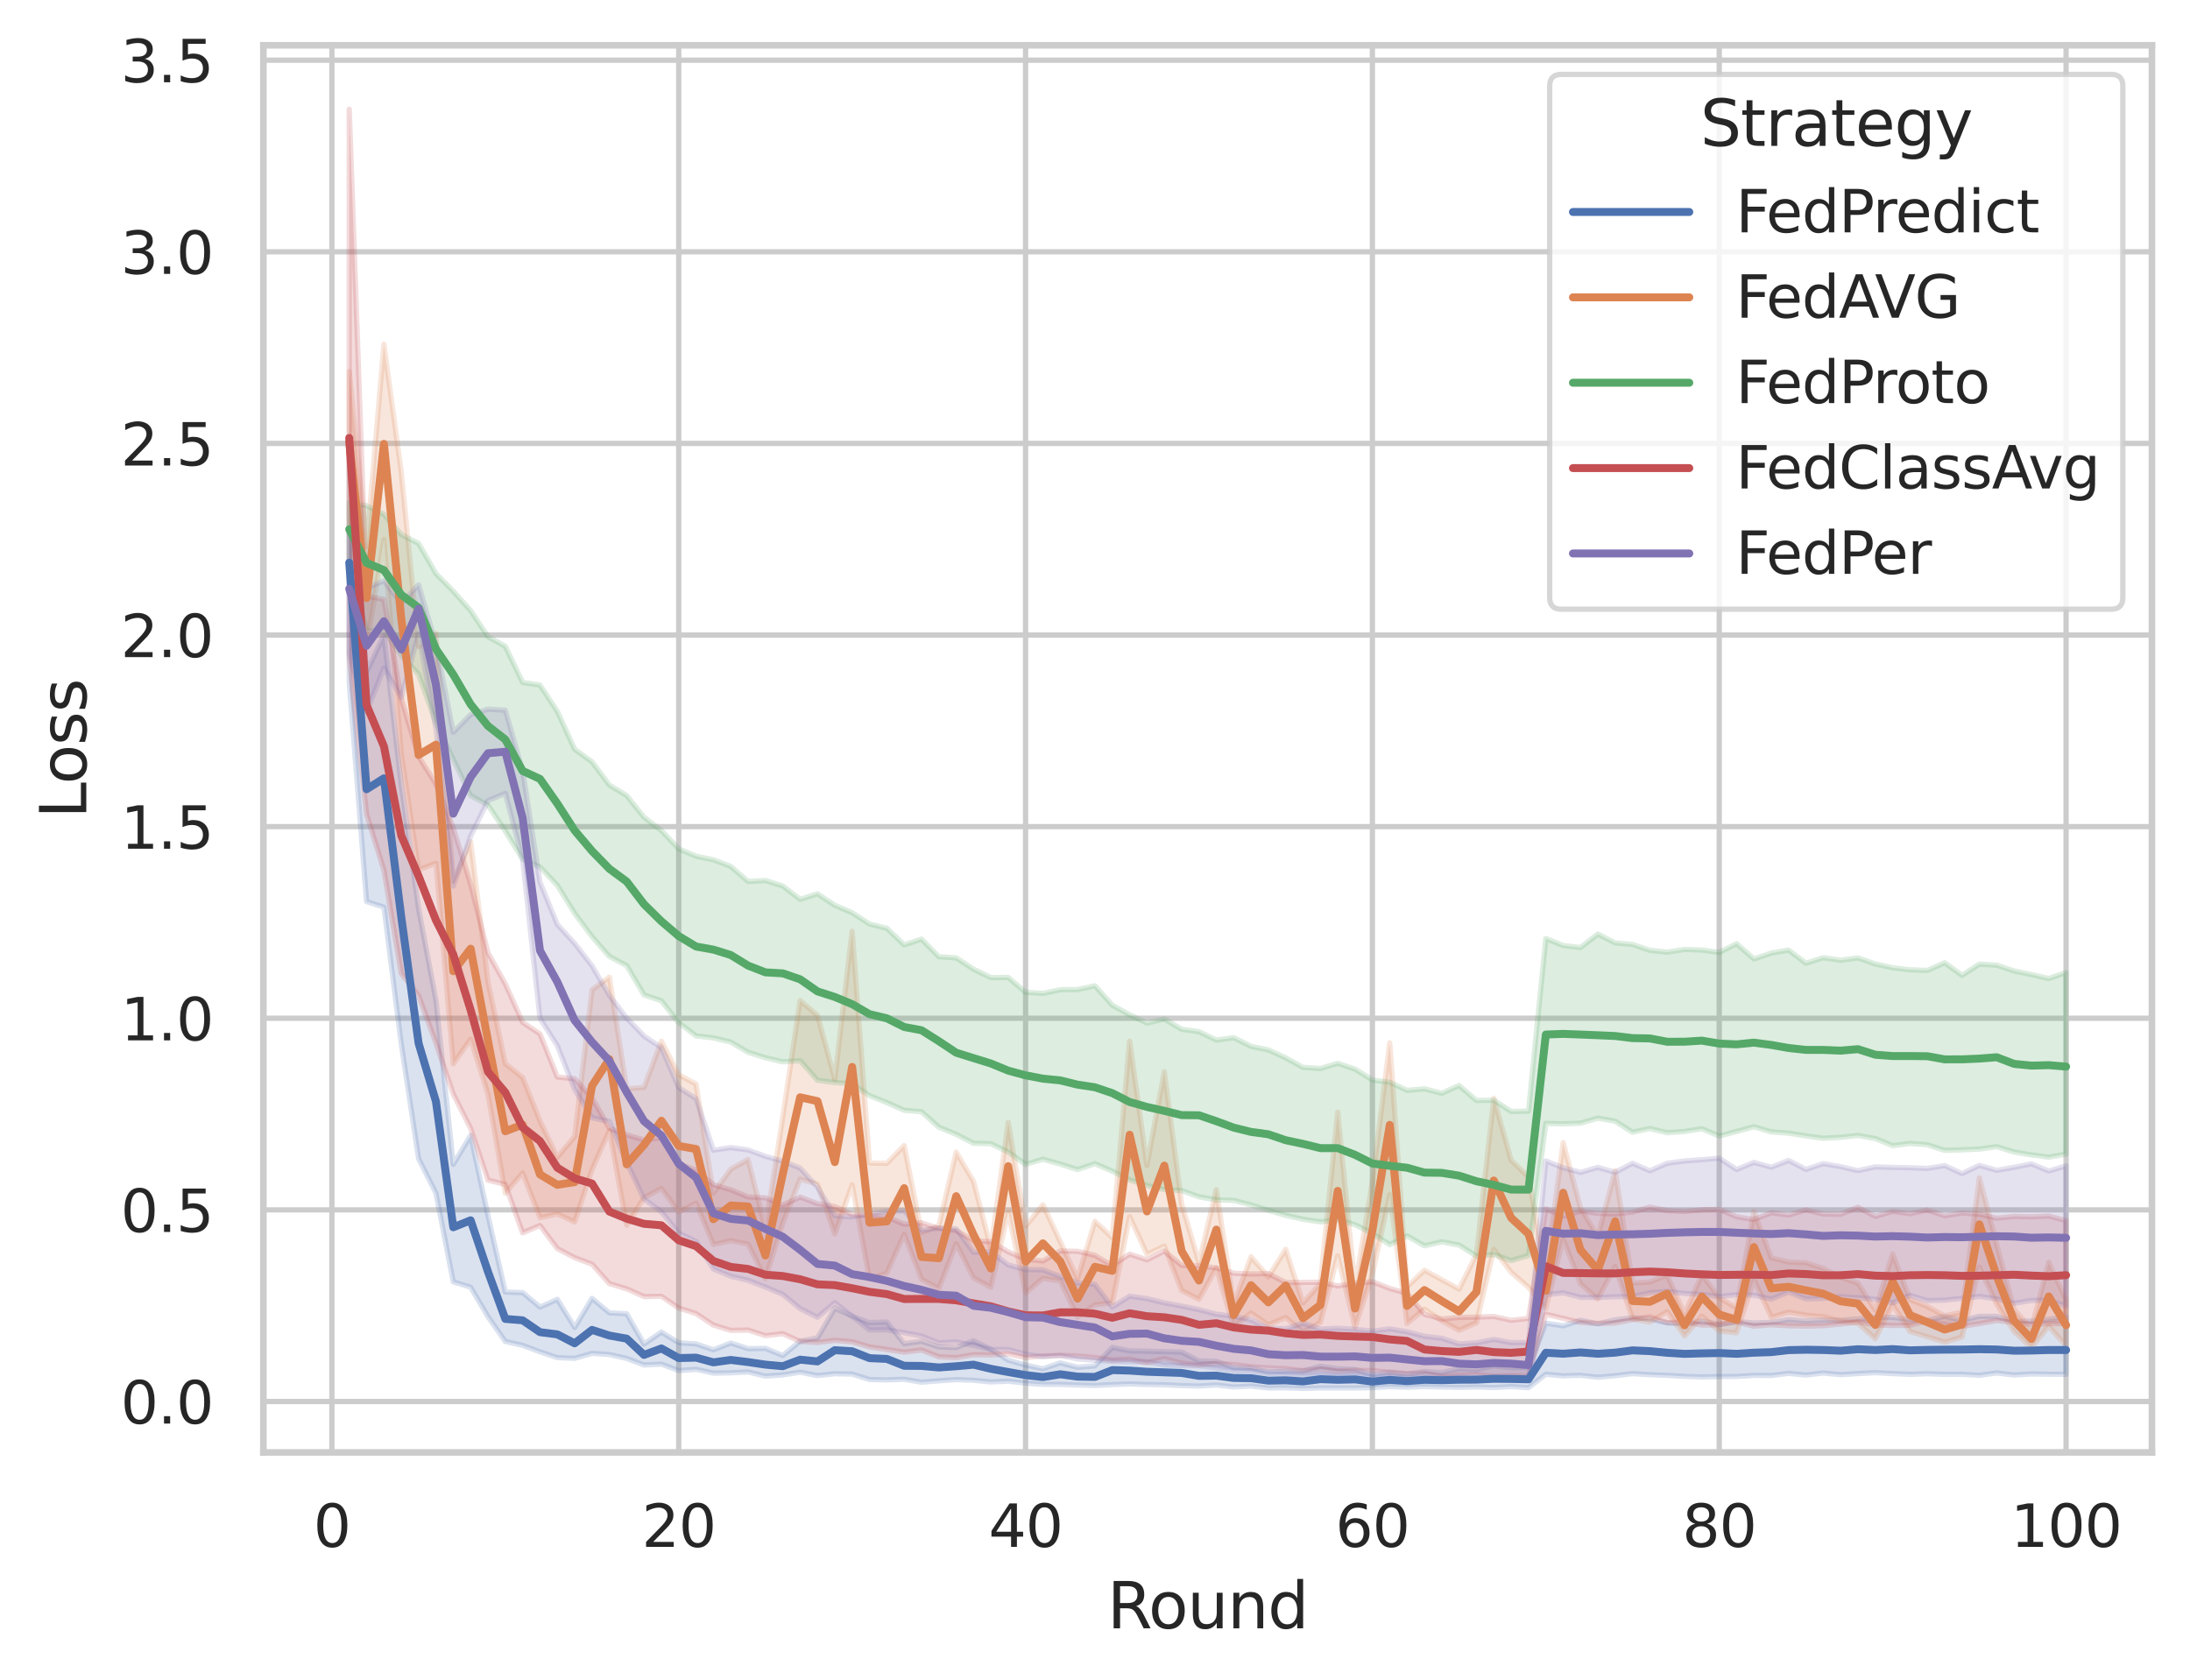 <?xml version="1.0" encoding="utf-8" standalone="no"?>
<!DOCTYPE svg PUBLIC "-//W3C//DTD SVG 1.1//EN"
  "http://www.w3.org/Graphics/SVG/1.1/DTD/svg11.dtd">
<svg xmlns:xlink="http://www.w3.org/1999/xlink" width="414.127pt" height="317.639pt" viewBox="0 0 414.127 317.639" xmlns="http://www.w3.org/2000/svg" version="1.1">
 <defs>
  <style type="text/css">*{stroke-linejoin: round; stroke-linecap: butt}</style>
 </defs>
 <g id="figure_1">
  <g id="patch_1">
   <path d="M 0 317.639 
L 414.127 317.639 
L 414.127 0 
L 0 0 
z
" style="fill: #ffffff"/>
  </g>
  <g id="axes_1">
   <g id="patch_2">
    <path d="M 49.807 274.68 
L 406.927 274.68 
L 406.927 8.568 
L 49.807 8.568 
z
" style="fill: #ffffff"/>
   </g>
   <g id="matplotlib.axis_1">
    <g id="xtick_1">
     <g id="line2d_1">
      <path d="M 62.761 274.68 
L 62.761 8.568 
" clip-path="url(#p0d6b6ada44)" style="fill: none; stroke: #cccccc; stroke-linecap: round"/>
     </g>
     <g id="text_1">
      <!-- 0 -->
      <g style="fill: #262626" transform="translate(59.261 292.538) scale(0.11 -0.11)">
       <defs>
        <path id="DejaVuSans-30" d="M 2034 4250 
Q 1547 4250 1301 3770 
Q 1056 3291 1056 2328 
Q 1056 1369 1301 889 
Q 1547 409 2034 409 
Q 2525 409 2770 889 
Q 3016 1369 3016 2328 
Q 3016 3291 2770 3770 
Q 2525 4250 2034 4250 
z
M 2034 4750 
Q 2819 4750 3233 4129 
Q 3647 3509 3647 2328 
Q 3647 1150 3233 529 
Q 2819 -91 2034 -91 
Q 1250 -91 836 529 
Q 422 1150 422 2328 
Q 422 3509 836 4129 
Q 1250 4750 2034 4750 
z
" transform="scale(0.016)"/>
       </defs>
       <use xlink:href="#DejaVuSans-30"/>
      </g>
     </g>
    </g>
    <g id="xtick_2">
     <g id="line2d_2">
      <path d="M 128.347 274.68 
L 128.347 8.568 
" clip-path="url(#p0d6b6ada44)" style="fill: none; stroke: #cccccc; stroke-linecap: round"/>
     </g>
     <g id="text_2">
      <!-- 20 -->
      <g style="fill: #262626" transform="translate(121.349 292.538) scale(0.11 -0.11)">
       <defs>
        <path id="DejaVuSans-32" d="M 1228 531 
L 3431 531 
L 3431 0 
L 469 0 
L 469 531 
Q 828 903 1448 1529 
Q 2069 2156 2228 2338 
Q 2531 2678 2651 2914 
Q 2772 3150 2772 3378 
Q 2772 3750 2511 3984 
Q 2250 4219 1831 4219 
Q 1534 4219 1204 4116 
Q 875 4013 500 3803 
L 500 4441 
Q 881 4594 1212 4672 
Q 1544 4750 1819 4750 
Q 2544 4750 2975 4387 
Q 3406 4025 3406 3419 
Q 3406 3131 3298 2873 
Q 3191 2616 2906 2266 
Q 2828 2175 2409 1742 
Q 1991 1309 1228 531 
z
" transform="scale(0.016)"/>
       </defs>
       <use xlink:href="#DejaVuSans-32"/>
       <use xlink:href="#DejaVuSans-30" x="63.623"/>
      </g>
     </g>
    </g>
    <g id="xtick_3">
     <g id="line2d_3">
      <path d="M 193.934 274.68 
L 193.934 8.568 
" clip-path="url(#p0d6b6ada44)" style="fill: none; stroke: #cccccc; stroke-linecap: round"/>
     </g>
     <g id="text_3">
      <!-- 40 -->
      <g style="fill: #262626" transform="translate(186.935 292.538) scale(0.11 -0.11)">
       <defs>
        <path id="DejaVuSans-34" d="M 2419 4116 
L 825 1625 
L 2419 1625 
L 2419 4116 
z
M 2253 4666 
L 3047 4666 
L 3047 1625 
L 3713 1625 
L 3713 1100 
L 3047 1100 
L 3047 0 
L 2419 0 
L 2419 1100 
L 313 1100 
L 313 1709 
L 2253 4666 
z
" transform="scale(0.016)"/>
       </defs>
       <use xlink:href="#DejaVuSans-34"/>
       <use xlink:href="#DejaVuSans-30" x="63.623"/>
      </g>
     </g>
    </g>
    <g id="xtick_4">
     <g id="line2d_4">
      <path d="M 259.521 274.68 
L 259.521 8.568 
" clip-path="url(#p0d6b6ada44)" style="fill: none; stroke: #cccccc; stroke-linecap: round"/>
     </g>
     <g id="text_4">
      <!-- 60 -->
      <g style="fill: #262626" transform="translate(252.522 292.538) scale(0.11 -0.11)">
       <defs>
        <path id="DejaVuSans-36" d="M 2113 2584 
Q 1688 2584 1439 2293 
Q 1191 2003 1191 1497 
Q 1191 994 1439 701 
Q 1688 409 2113 409 
Q 2538 409 2786 701 
Q 3034 994 3034 1497 
Q 3034 2003 2786 2293 
Q 2538 2584 2113 2584 
z
M 3366 4563 
L 3366 3988 
Q 3128 4100 2886 4159 
Q 2644 4219 2406 4219 
Q 1781 4219 1451 3797 
Q 1122 3375 1075 2522 
Q 1259 2794 1537 2939 
Q 1816 3084 2150 3084 
Q 2853 3084 3261 2657 
Q 3669 2231 3669 1497 
Q 3669 778 3244 343 
Q 2819 -91 2113 -91 
Q 1303 -91 875 529 
Q 447 1150 447 2328 
Q 447 3434 972 4092 
Q 1497 4750 2381 4750 
Q 2619 4750 2861 4703 
Q 3103 4656 3366 4563 
z
" transform="scale(0.016)"/>
       </defs>
       <use xlink:href="#DejaVuSans-36"/>
       <use xlink:href="#DejaVuSans-30" x="63.623"/>
      </g>
     </g>
    </g>
    <g id="xtick_5">
     <g id="line2d_5">
      <path d="M 325.108 274.68 
L 325.108 8.568 
" clip-path="url(#p0d6b6ada44)" style="fill: none; stroke: #cccccc; stroke-linecap: round"/>
     </g>
     <g id="text_5">
      <!-- 80 -->
      <g style="fill: #262626" transform="translate(318.109 292.538) scale(0.11 -0.11)">
       <defs>
        <path id="DejaVuSans-38" d="M 2034 2216 
Q 1584 2216 1326 1975 
Q 1069 1734 1069 1313 
Q 1069 891 1326 650 
Q 1584 409 2034 409 
Q 2484 409 2743 651 
Q 3003 894 3003 1313 
Q 3003 1734 2745 1975 
Q 2488 2216 2034 2216 
z
M 1403 2484 
Q 997 2584 770 2862 
Q 544 3141 544 3541 
Q 544 4100 942 4425 
Q 1341 4750 2034 4750 
Q 2731 4750 3128 4425 
Q 3525 4100 3525 3541 
Q 3525 3141 3298 2862 
Q 3072 2584 2669 2484 
Q 3125 2378 3379 2068 
Q 3634 1759 3634 1313 
Q 3634 634 3220 271 
Q 2806 -91 2034 -91 
Q 1263 -91 848 271 
Q 434 634 434 1313 
Q 434 1759 690 2068 
Q 947 2378 1403 2484 
z
M 1172 3481 
Q 1172 3119 1398 2916 
Q 1625 2713 2034 2713 
Q 2441 2713 2670 2916 
Q 2900 3119 2900 3481 
Q 2900 3844 2670 4047 
Q 2441 4250 2034 4250 
Q 1625 4250 1398 4047 
Q 1172 3844 1172 3481 
z
" transform="scale(0.016)"/>
       </defs>
       <use xlink:href="#DejaVuSans-38"/>
       <use xlink:href="#DejaVuSans-30" x="63.623"/>
      </g>
     </g>
    </g>
    <g id="xtick_6">
     <g id="line2d_6">
      <path d="M 390.694 274.68 
L 390.694 8.568 
" clip-path="url(#p0d6b6ada44)" style="fill: none; stroke: #cccccc; stroke-linecap: round"/>
     </g>
     <g id="text_6">
      <!-- 100 -->
      <g style="fill: #262626" transform="translate(380.196 292.538) scale(0.11 -0.11)">
       <defs>
        <path id="DejaVuSans-31" d="M 794 531 
L 1825 531 
L 1825 4091 
L 703 3866 
L 703 4441 
L 1819 4666 
L 2450 4666 
L 2450 531 
L 3481 531 
L 3481 0 
L 794 0 
L 794 531 
z
" transform="scale(0.016)"/>
       </defs>
       <use xlink:href="#DejaVuSans-31"/>
       <use xlink:href="#DejaVuSans-30" x="63.623"/>
       <use xlink:href="#DejaVuSans-30" x="127.246"/>
      </g>
     </g>
    </g>
    <g id="text_7">
     <!-- Round -->
     <g style="fill: #262626" transform="translate(209.383 307.944) scale(0.12 -0.12)">
      <defs>
       <path id="DejaVuSans-52" d="M 2841 2188 
Q 3044 2119 3236 1894 
Q 3428 1669 3622 1275 
L 4263 0 
L 3584 0 
L 2988 1197 
Q 2756 1666 2539 1819 
Q 2322 1972 1947 1972 
L 1259 1972 
L 1259 0 
L 628 0 
L 628 4666 
L 2053 4666 
Q 2853 4666 3247 4331 
Q 3641 3997 3641 3322 
Q 3641 2881 3436 2590 
Q 3231 2300 2841 2188 
z
M 1259 4147 
L 1259 2491 
L 2053 2491 
Q 2509 2491 2742 2702 
Q 2975 2913 2975 3322 
Q 2975 3731 2742 3939 
Q 2509 4147 2053 4147 
L 1259 4147 
z
" transform="scale(0.016)"/>
       <path id="DejaVuSans-6f" d="M 1959 3097 
Q 1497 3097 1228 2736 
Q 959 2375 959 1747 
Q 959 1119 1226 758 
Q 1494 397 1959 397 
Q 2419 397 2687 759 
Q 2956 1122 2956 1747 
Q 2956 2369 2687 2733 
Q 2419 3097 1959 3097 
z
M 1959 3584 
Q 2709 3584 3137 3096 
Q 3566 2609 3566 1747 
Q 3566 888 3137 398 
Q 2709 -91 1959 -91 
Q 1206 -91 779 398 
Q 353 888 353 1747 
Q 353 2609 779 3096 
Q 1206 3584 1959 3584 
z
" transform="scale(0.016)"/>
       <path id="DejaVuSans-75" d="M 544 1381 
L 544 3500 
L 1119 3500 
L 1119 1403 
Q 1119 906 1312 657 
Q 1506 409 1894 409 
Q 2359 409 2629 706 
Q 2900 1003 2900 1516 
L 2900 3500 
L 3475 3500 
L 3475 0 
L 2900 0 
L 2900 538 
Q 2691 219 2414 64 
Q 2138 -91 1772 -91 
Q 1169 -91 856 284 
Q 544 659 544 1381 
z
M 1991 3584 
L 1991 3584 
z
" transform="scale(0.016)"/>
       <path id="DejaVuSans-6e" d="M 3513 2113 
L 3513 0 
L 2938 0 
L 2938 2094 
Q 2938 2591 2744 2837 
Q 2550 3084 2163 3084 
Q 1697 3084 1428 2787 
Q 1159 2491 1159 1978 
L 1159 0 
L 581 0 
L 581 3500 
L 1159 3500 
L 1159 2956 
Q 1366 3272 1645 3428 
Q 1925 3584 2291 3584 
Q 2894 3584 3203 3211 
Q 3513 2838 3513 2113 
z
" transform="scale(0.016)"/>
       <path id="DejaVuSans-64" d="M 2906 2969 
L 2906 4863 
L 3481 4863 
L 3481 0 
L 2906 0 
L 2906 525 
Q 2725 213 2448 61 
Q 2172 -91 1784 -91 
Q 1150 -91 751 415 
Q 353 922 353 1747 
Q 353 2572 751 3078 
Q 1150 3584 1784 3584 
Q 2172 3584 2448 3432 
Q 2725 3281 2906 2969 
z
M 947 1747 
Q 947 1113 1208 752 
Q 1469 391 1925 391 
Q 2381 391 2643 752 
Q 2906 1113 2906 1747 
Q 2906 2381 2643 2742 
Q 2381 3103 1925 3103 
Q 1469 3103 1208 2742 
Q 947 2381 947 1747 
z
" transform="scale(0.016)"/>
      </defs>
      <use xlink:href="#DejaVuSans-52"/>
      <use xlink:href="#DejaVuSans-6f" x="64.982"/>
      <use xlink:href="#DejaVuSans-75" x="126.164"/>
      <use xlink:href="#DejaVuSans-6e" x="189.543"/>
      <use xlink:href="#DejaVuSans-64" x="252.922"/>
     </g>
    </g>
   </g>
   <g id="matplotlib.axis_2">
    <g id="ytick_1">
     <g id="line2d_7">
      <path d="M 49.807 265.044 
L 406.927 265.044 
" clip-path="url(#p0d6b6ada44)" style="fill: none; stroke: #cccccc; stroke-linecap: round"/>
     </g>
     <g id="text_8">
      <!-- 0.0 -->
      <g style="fill: #262626" transform="translate(22.814 269.223) scale(0.11 -0.11)">
       <defs>
        <path id="DejaVuSans-2e" d="M 684 794 
L 1344 794 
L 1344 0 
L 684 0 
L 684 794 
z
" transform="scale(0.016)"/>
       </defs>
       <use xlink:href="#DejaVuSans-30"/>
       <use xlink:href="#DejaVuSans-2e" x="63.623"/>
       <use xlink:href="#DejaVuSans-30" x="95.41"/>
      </g>
     </g>
    </g>
    <g id="ytick_2">
     <g id="line2d_8">
      <path d="M 49.807 228.806 
L 406.927 228.806 
" clip-path="url(#p0d6b6ada44)" style="fill: none; stroke: #cccccc; stroke-linecap: round"/>
     </g>
     <g id="text_9">
      <!-- 0.5 -->
      <g style="fill: #262626" transform="translate(22.814 232.986) scale(0.11 -0.11)">
       <defs>
        <path id="DejaVuSans-35" d="M 691 4666 
L 3169 4666 
L 3169 4134 
L 1269 4134 
L 1269 2991 
Q 1406 3038 1543 3061 
Q 1681 3084 1819 3084 
Q 2600 3084 3056 2656 
Q 3513 2228 3513 1497 
Q 3513 744 3044 326 
Q 2575 -91 1722 -91 
Q 1428 -91 1123 -41 
Q 819 9 494 109 
L 494 744 
Q 775 591 1075 516 
Q 1375 441 1709 441 
Q 2250 441 2565 725 
Q 2881 1009 2881 1497 
Q 2881 1984 2565 2268 
Q 2250 2553 1709 2553 
Q 1456 2553 1204 2497 
Q 953 2441 691 2322 
L 691 4666 
z
" transform="scale(0.016)"/>
       </defs>
       <use xlink:href="#DejaVuSans-30"/>
       <use xlink:href="#DejaVuSans-2e" x="63.623"/>
       <use xlink:href="#DejaVuSans-35" x="95.41"/>
      </g>
     </g>
    </g>
    <g id="ytick_3">
     <g id="line2d_9">
      <path d="M 49.807 192.569 
L 406.927 192.569 
" clip-path="url(#p0d6b6ada44)" style="fill: none; stroke: #cccccc; stroke-linecap: round"/>
     </g>
     <g id="text_10">
      <!-- 1.0 -->
      <g style="fill: #262626" transform="translate(22.814 196.748) scale(0.11 -0.11)">
       <use xlink:href="#DejaVuSans-31"/>
       <use xlink:href="#DejaVuSans-2e" x="63.623"/>
       <use xlink:href="#DejaVuSans-30" x="95.41"/>
      </g>
     </g>
    </g>
    <g id="ytick_4">
     <g id="line2d_10">
      <path d="M 49.807 156.331 
L 406.927 156.331 
" clip-path="url(#p0d6b6ada44)" style="fill: none; stroke: #cccccc; stroke-linecap: round"/>
     </g>
     <g id="text_11">
      <!-- 1.5 -->
      <g style="fill: #262626" transform="translate(22.814 160.51) scale(0.11 -0.11)">
       <use xlink:href="#DejaVuSans-31"/>
       <use xlink:href="#DejaVuSans-2e" x="63.623"/>
       <use xlink:href="#DejaVuSans-35" x="95.41"/>
      </g>
     </g>
    </g>
    <g id="ytick_5">
     <g id="line2d_11">
      <path d="M 49.807 120.093 
L 406.927 120.093 
" clip-path="url(#p0d6b6ada44)" style="fill: none; stroke: #cccccc; stroke-linecap: round"/>
     </g>
     <g id="text_12">
      <!-- 2.0 -->
      <g style="fill: #262626" transform="translate(22.814 124.272) scale(0.11 -0.11)">
       <use xlink:href="#DejaVuSans-32"/>
       <use xlink:href="#DejaVuSans-2e" x="63.623"/>
       <use xlink:href="#DejaVuSans-30" x="95.41"/>
      </g>
     </g>
    </g>
    <g id="ytick_6">
     <g id="line2d_12">
      <path d="M 49.807 83.855 
L 406.927 83.855 
" clip-path="url(#p0d6b6ada44)" style="fill: none; stroke: #cccccc; stroke-linecap: round"/>
     </g>
     <g id="text_13">
      <!-- 2.5 -->
      <g style="fill: #262626" transform="translate(22.814 88.034) scale(0.11 -0.11)">
       <use xlink:href="#DejaVuSans-32"/>
       <use xlink:href="#DejaVuSans-2e" x="63.623"/>
       <use xlink:href="#DejaVuSans-35" x="95.41"/>
      </g>
     </g>
    </g>
    <g id="ytick_7">
     <g id="line2d_13">
      <path d="M 49.807 47.617 
L 406.927 47.617 
" clip-path="url(#p0d6b6ada44)" style="fill: none; stroke: #cccccc; stroke-linecap: round"/>
     </g>
     <g id="text_14">
      <!-- 3.0 -->
      <g style="fill: #262626" transform="translate(22.814 51.796) scale(0.11 -0.11)">
       <defs>
        <path id="DejaVuSans-33" d="M 2597 2516 
Q 3050 2419 3304 2112 
Q 3559 1806 3559 1356 
Q 3559 666 3084 287 
Q 2609 -91 1734 -91 
Q 1441 -91 1130 -33 
Q 819 25 488 141 
L 488 750 
Q 750 597 1062 519 
Q 1375 441 1716 441 
Q 2309 441 2620 675 
Q 2931 909 2931 1356 
Q 2931 1769 2642 2001 
Q 2353 2234 1838 2234 
L 1294 2234 
L 1294 2753 
L 1863 2753 
Q 2328 2753 2575 2939 
Q 2822 3125 2822 3475 
Q 2822 3834 2567 4026 
Q 2313 4219 1838 4219 
Q 1578 4219 1281 4162 
Q 984 4106 628 3988 
L 628 4550 
Q 988 4650 1302 4700 
Q 1616 4750 1894 4750 
Q 2613 4750 3031 4423 
Q 3450 4097 3450 3541 
Q 3450 3153 3228 2886 
Q 3006 2619 2597 2516 
z
" transform="scale(0.016)"/>
       </defs>
       <use xlink:href="#DejaVuSans-33"/>
       <use xlink:href="#DejaVuSans-2e" x="63.623"/>
       <use xlink:href="#DejaVuSans-30" x="95.41"/>
      </g>
     </g>
    </g>
    <g id="ytick_8">
     <g id="line2d_14">
      <path d="M 49.807 11.379 
L 406.927 11.379 
" clip-path="url(#p0d6b6ada44)" style="fill: none; stroke: #cccccc; stroke-linecap: round"/>
     </g>
     <g id="text_15">
      <!-- 3.5 -->
      <g style="fill: #262626" transform="translate(22.814 15.558) scale(0.11 -0.11)">
       <use xlink:href="#DejaVuSans-33"/>
       <use xlink:href="#DejaVuSans-2e" x="63.623"/>
       <use xlink:href="#DejaVuSans-35" x="95.41"/>
      </g>
     </g>
    </g>
    <g id="text_16">
     <!-- Loss -->
     <g style="fill: #262626" transform="translate(16.318 154.784) rotate(-90) scale(0.12 -0.12)">
      <defs>
       <path id="DejaVuSans-4c" d="M 628 4666 
L 1259 4666 
L 1259 531 
L 3531 531 
L 3531 0 
L 628 0 
L 628 4666 
z
" transform="scale(0.016)"/>
       <path id="DejaVuSans-73" d="M 2834 3397 
L 2834 2853 
Q 2591 2978 2328 3040 
Q 2066 3103 1784 3103 
Q 1356 3103 1142 2972 
Q 928 2841 928 2578 
Q 928 2378 1081 2264 
Q 1234 2150 1697 2047 
L 1894 2003 
Q 2506 1872 2764 1633 
Q 3022 1394 3022 966 
Q 3022 478 2636 193 
Q 2250 -91 1575 -91 
Q 1294 -91 989 -36 
Q 684 19 347 128 
L 347 722 
Q 666 556 975 473 
Q 1284 391 1588 391 
Q 1994 391 2212 530 
Q 2431 669 2431 922 
Q 2431 1156 2273 1281 
Q 2116 1406 1581 1522 
L 1381 1569 
Q 847 1681 609 1914 
Q 372 2147 372 2553 
Q 372 3047 722 3315 
Q 1072 3584 1716 3584 
Q 2034 3584 2315 3537 
Q 2597 3491 2834 3397 
z
" transform="scale(0.016)"/>
      </defs>
      <use xlink:href="#DejaVuSans-4c"/>
      <use xlink:href="#DejaVuSans-6f" x="53.963"/>
      <use xlink:href="#DejaVuSans-73" x="115.145"/>
      <use xlink:href="#DejaVuSans-73" x="167.244"/>
     </g>
    </g>
   </g>
   <g id="PolyCollection_1">
    <defs>
     <path id="m4a64f47d49" d="M 66.04 -233.155 
L 66.04 -188.51 
L 69.319 -147.139 
L 72.599 -146.079 
L 75.878 -120.232 
L 79.157 -98.522 
L 82.437 -91.99 
L 85.716 -75.217 
L 88.995 -74.208 
L 92.275 -68.636 
L 95.554 -63.947 
L 98.833 -63.213 
L 102.113 -61.985 
L 105.392 -60.886 
L 108.671 -60.753 
L 111.951 -61.692 
L 115.23 -61.479 
L 118.509 -60.733 
L 121.789 -59.494 
L 125.068 -59.661 
L 128.347 -58.433 
L 131.627 -58.681 
L 134.906 -57.956 
L 138.185 -58.017 
L 141.465 -58.177 
L 144.744 -57.388 
L 148.023 -57.629 
L 151.303 -58.135 
L 154.582 -57.496 
L 157.861 -57.84 
L 161.141 -57.781 
L 164.42 -56.748 
L 167.699 -56.675 
L 170.979 -56.798 
L 174.258 -56.236 
L 177.537 -56.505 
L 180.817 -56.729 
L 184.096 -56.603 
L 187.375 -56.284 
L 190.655 -56.432 
L 193.934 -56.063 
L 197.213 -55.831 
L 200.493 -55.827 
L 203.772 -55.715 
L 207.051 -55.612 
L 210.331 -55.789 
L 213.61 -55.91 
L 216.89 -55.8 
L 220.169 -55.755 
L 223.448 -55.598 
L 226.728 -55.507 
L 230.007 -55.715 
L 233.286 -55.341 
L 236.566 -55.509 
L 239.845 -55.145 
L 243.124 -55.193 
L 246.404 -55.056 
L 249.683 -55.164 
L 252.962 -55.161 
L 256.242 -55.169 
L 259.521 -55.217 
L 262.8 -55.401 
L 266.08 -55.287 
L 269.359 -55.413 
L 272.638 -55.328 
L 275.918 -55.26 
L 279.197 -55.334 
L 282.476 -55.237 
L 285.756 -55.417 
L 289.035 -55.213 
L 292.314 -57.744 
L 295.594 -57.441 
L 298.873 -57.537 
L 302.152 -57.18 
L 305.432 -57.469 
L 308.711 -57.866 
L 311.99 -57.656 
L 315.27 -57.532 
L 318.549 -57.344 
L 321.828 -57.245 
L 325.108 -57.308 
L 328.387 -57.326 
L 331.666 -57.524 
L 334.946 -57.507 
L 338.225 -57.909 
L 341.504 -57.596 
L 344.784 -57.982 
L 348.063 -57.657 
L 351.342 -57.875 
L 354.622 -58.041 
L 357.901 -57.872 
L 361.18 -57.726 
L 364.46 -57.841 
L 367.739 -57.724 
L 371.018 -57.738 
L 374.298 -57.54 
L 377.577 -57.989 
L 380.856 -57.604 
L 384.136 -57.805 
L 387.415 -57.746 
L 390.694 -57.74 
L 390.694 -68.536 
L 390.694 -68.536 
L 387.415 -68.152 
L 384.136 -67.802 
L 380.856 -67.76 
L 377.577 -68.685 
L 374.298 -68.695 
L 371.018 -67.915 
L 367.739 -68.679 
L 364.46 -67.973 
L 361.18 -68.047 
L 357.901 -68.493 
L 354.622 -68.521 
L 351.342 -68.198 
L 348.063 -67.956 
L 344.784 -67.984 
L 341.504 -67.812 
L 338.225 -68.072 
L 334.946 -67.542 
L 331.666 -67.447 
L 328.387 -67.711 
L 325.108 -67.175 
L 321.828 -67.827 
L 318.549 -67.26 
L 315.27 -67.437 
L 311.99 -68.193 
L 308.711 -68.437 
L 305.432 -68.04 
L 302.152 -67.276 
L 298.873 -67.943 
L 295.594 -66.9 
L 292.314 -67.408 
L 289.035 -58.992 
L 285.756 -58.984 
L 282.476 -59.322 
L 279.197 -58.636 
L 275.918 -58.79 
L 272.638 -58.054 
L 269.359 -58.26 
L 266.08 -57.748 
L 262.8 -58.116 
L 259.521 -57.686 
L 256.242 -58.646 
L 252.962 -58.784 
L 249.683 -59.258 
L 246.404 -58.35 
L 243.124 -58.328 
L 239.845 -58.162 
L 236.566 -58.88 
L 233.286 -59.025 
L 230.007 -60.195 
L 226.728 -60.269 
L 223.448 -61.934 
L 220.169 -62.005 
L 216.89 -62.108 
L 213.61 -62.172 
L 210.331 -62.827 
L 207.051 -59.332 
L 203.772 -59.052 
L 200.493 -59.895 
L 197.213 -58.778 
L 193.934 -59.479 
L 190.655 -60.405 
L 187.375 -62.455 
L 184.096 -64.074 
L 180.817 -62.777 
L 177.537 -62.917 
L 174.258 -63.98 
L 170.979 -63.531 
L 167.699 -67.613 
L 164.42 -67.507 
L 161.141 -68.72 
L 157.861 -70.21 
L 154.582 -64.609 
L 151.303 -63.991 
L 148.023 -61.283 
L 144.744 -62.643 
L 141.465 -62.579 
L 138.185 -63.65 
L 134.906 -62.357 
L 131.627 -63.486 
L 128.347 -63.69 
L 125.068 -65.722 
L 121.789 -63.45 
L 118.509 -69.186 
L 115.23 -69.349 
L 111.951 -72.095 
L 108.671 -66.593 
L 105.392 -71.91 
L 102.113 -70.449 
L 98.833 -73.183 
L 95.554 -73.283 
L 92.275 -87.729 
L 88.995 -102.901 
L 85.716 -97.43 
L 82.437 -128.473 
L 79.157 -145.778 
L 75.878 -169.233 
L 72.599 -197.483 
L 69.319 -190.556 
L 66.04 -233.155 
z
" style="stroke: #4c72b0; stroke-opacity: 0.2"/>
    </defs>
    <g clip-path="url(#p0d6b6ada44)">
     <use xlink:href="#m4a64f47d49" x="0" y="317.639" style="fill: #4c72b0; fill-opacity: 0.2; stroke: #4c72b0; stroke-opacity: 0.2"/>
    </g>
   </g>
   <g id="PolyCollection_2">
    <defs>
     <path id="m34d3152acb" d="M 66.04 -247.377 
L 66.04 -219.1 
L 69.319 -195.328 
L 72.599 -215.604 
L 75.878 -175.017 
L 79.157 -153.13 
L 82.437 -154.374 
L 85.716 -116.45 
L 88.995 -121.122 
L 92.275 -110.721 
L 95.554 -91.998 
L 98.833 -95.825 
L 102.113 -87.346 
L 105.392 -88.048 
L 108.671 -86.535 
L 111.951 -96.468 
L 115.23 -103.797 
L 118.509 -85.92 
L 121.789 -91.133 
L 125.068 -92.896 
L 128.347 -88.426 
L 131.627 -90.132 
L 134.906 -82.27 
L 138.185 -83.031 
L 141.465 -82.328 
L 144.744 -75.833 
L 148.023 -86.34 
L 151.303 -94.628 
L 154.582 -93.703 
L 157.861 -84.274 
L 161.141 -93.574 
L 164.42 -75.781 
L 167.699 -76.891 
L 170.979 -84.228 
L 174.258 -75.737 
L 177.537 -73.957 
L 180.817 -82.433 
L 184.096 -75.97 
L 187.375 -74.188 
L 190.655 -88.434 
L 193.934 -73.084 
L 197.213 -75.899 
L 200.493 -75.394 
L 203.772 -68.59 
L 207.051 -70.887 
L 210.331 -71.238 
L 213.61 -87.553 
L 216.89 -80.429 
L 220.169 -81.983 
L 223.448 -73.571 
L 226.728 -71.904 
L 230.007 -77.824 
L 233.286 -66.718 
L 236.566 -69.332 
L 239.845 -67.069 
L 243.124 -68.477 
L 246.404 -65.694 
L 249.683 -67.546 
L 252.962 -80.14 
L 256.242 -66.609 
L 259.521 -76.688 
L 262.8 -91.721 
L 266.08 -67.362 
L 269.359 -70.066 
L 272.638 -67.854 
L 275.918 -66.049 
L 279.197 -67.481 
L 282.476 -81.343 
L 285.756 -77.026 
L 289.035 -74.191 
L 292.314 -70.202 
L 295.594 -83.29 
L 298.873 -74.843 
L 302.152 -72 
L 305.432 -78.147 
L 308.711 -68.215 
L 311.99 -67.59 
L 315.27 -69.588 
L 318.549 -65.004 
L 321.828 -68.733 
L 325.108 -65.91 
L 328.387 -65.586 
L 331.666 -75.637 
L 334.946 -68.52 
L 338.225 -69.475 
L 341.504 -68.915 
L 344.784 -68.626 
L 348.063 -67.775 
L 351.342 -67.382 
L 354.622 -64.448 
L 357.901 -70.887 
L 361.18 -65.829 
L 364.46 -64.822 
L 367.739 -63.813 
L 371.018 -64.779 
L 374.298 -78.027 
L 377.577 -70.998 
L 380.856 -65.793 
L 384.136 -62.776 
L 387.415 -66.836 
L 390.694 -63.122 
L 390.694 -71.771 
L 390.694 -71.771 
L 387.415 -78.935 
L 384.136 -66.335 
L 380.856 -69.999 
L 377.577 -82.3 
L 374.298 -94.896 
L 371.018 -69.498 
L 367.739 -68.786 
L 364.46 -70.556 
L 361.18 -71.878 
L 357.901 -80.517 
L 354.622 -69.855 
L 351.342 -74.98 
L 348.063 -76.076 
L 344.784 -77.754 
L 341.504 -78.829 
L 338.225 -78.962 
L 334.946 -79.748 
L 331.666 -88.553 
L 328.387 -70.32 
L 325.108 -72.179 
L 321.828 -76.566 
L 318.549 -69.149 
L 315.27 -76.49 
L 311.99 -75.173 
L 308.711 -74.999 
L 305.432 -96.223 
L 302.152 -83.821 
L 298.873 -89.182 
L 295.594 -101.56 
L 292.314 -76.787 
L 289.035 -95.051 
L 285.756 -98.225 
L 282.476 -109.933 
L 279.197 -80.447 
L 275.918 -73.834 
L 272.638 -75.624 
L 269.359 -77.408 
L 266.08 -74.282 
L 262.8 -120.419 
L 259.521 -94.143 
L 256.242 -74.186 
L 252.962 -107.313 
L 249.683 -74.902 
L 246.404 -71.236 
L 243.124 -81.354 
L 239.845 -76.147 
L 236.566 -79.945 
L 233.286 -71.019 
L 230.007 -92.659 
L 226.728 -78.854 
L 223.448 -89.92 
L 220.169 -114.951 
L 216.89 -97.238 
L 213.61 -120.736 
L 210.331 -83.577 
L 207.051 -86.677 
L 203.772 -75.823 
L 200.493 -82.833 
L 197.213 -89.791 
L 193.934 -85.72 
L 190.655 -105.374 
L 187.375 -81.545 
L 184.096 -94.196 
L 180.817 -99.746 
L 177.537 -85.846 
L 174.258 -84.494 
L 170.979 -100.991 
L 167.699 -97.63 
L 164.42 -97.697 
L 161.141 -141.516 
L 157.861 -113.53 
L 154.582 -125.63 
L 151.303 -128.393 
L 148.023 -106.389 
L 144.744 -85.299 
L 141.465 -98.347 
L 138.185 -96.532 
L 134.906 -92.019 
L 131.627 -112.613 
L 128.347 -114.382 
L 125.068 -120.72 
L 121.789 -111.991 
L 118.509 -111.733 
L 115.23 -132.842 
L 111.951 -130.462 
L 108.671 -102.701 
L 105.392 -98.802 
L 102.113 -105.624 
L 98.833 -113.849 
L 95.554 -116.476 
L 92.275 -131.961 
L 88.995 -158.477 
L 85.716 -151.007 
L 82.437 -197.826 
L 79.157 -195.36 
L 75.878 -228.293 
L 72.599 -252.556 
L 69.319 -214.249 
L 66.04 -247.377 
z
" style="stroke: #dd8452; stroke-opacity: 0.2"/>
    </defs>
    <g clip-path="url(#p0d6b6ada44)">
     <use xlink:href="#m34d3152acb" x="0" y="317.639" style="fill: #dd8452; fill-opacity: 0.2; stroke: #dd8452; stroke-opacity: 0.2"/>
    </g>
   </g>
   <g id="PolyCollection_3">
    <defs>
     <path id="m8728d382a8" d="M 66.04 -222.583 
L 66.04 -210.301 
L 69.319 -198.401 
L 72.599 -198.268 
L 75.878 -193.764 
L 79.157 -190.088 
L 82.437 -180.924 
L 85.716 -174.01 
L 88.995 -167.174 
L 92.275 -165.382 
L 95.554 -160.461 
L 98.833 -155.126 
L 102.113 -153.675 
L 105.392 -150.208 
L 108.671 -144.908 
L 111.951 -140.504 
L 115.23 -136.746 
L 118.509 -135.03 
L 121.789 -129.478 
L 125.068 -128.37 
L 128.347 -124.22 
L 131.627 -121.734 
L 134.906 -121.358 
L 138.185 -120.564 
L 141.465 -118.628 
L 144.744 -117.603 
L 148.023 -116.821 
L 151.303 -117.033 
L 154.582 -113.33 
L 157.861 -112.918 
L 161.141 -112.667 
L 164.42 -110.438 
L 167.699 -109.119 
L 170.979 -107.657 
L 174.258 -107.395 
L 177.537 -104.466 
L 180.817 -103.115 
L 184.096 -101.416 
L 187.375 -101.347 
L 190.655 -99.761 
L 193.934 -97.426 
L 197.213 -98.407 
L 200.493 -97.488 
L 203.772 -96.451 
L 207.051 -97.569 
L 210.331 -96.142 
L 213.61 -94.479 
L 216.89 -93.452 
L 220.169 -92.661 
L 223.448 -92.475 
L 226.728 -91.287 
L 230.007 -90.726 
L 233.286 -90.622 
L 236.566 -89.761 
L 239.845 -88.743 
L 243.124 -87.793 
L 246.404 -87.049 
L 249.683 -86.557 
L 252.962 -86.989 
L 256.242 -86.015 
L 259.521 -84.362 
L 262.8 -82.257 
L 266.08 -83.915 
L 269.359 -82.035 
L 272.638 -82.783 
L 275.918 -82.17 
L 279.197 -80.099 
L 282.476 -80.389 
L 285.756 -79.229 
L 289.035 -80.209 
L 292.314 -105.181 
L 295.594 -105.105 
L 298.873 -105.223 
L 302.152 -106.176 
L 305.432 -105.599 
L 308.711 -103.519 
L 311.99 -104.218 
L 315.27 -103.418 
L 318.549 -103.662 
L 321.828 -104.172 
L 325.108 -102.797 
L 328.387 -103.655 
L 331.666 -104.556 
L 334.946 -103.577 
L 338.225 -103.338 
L 341.504 -102.824 
L 344.784 -102.37 
L 348.063 -102.558 
L 351.342 -102.907 
L 354.622 -102.318 
L 357.901 -100.982 
L 361.18 -101.394 
L 364.46 -101.146 
L 367.739 -100.081 
L 371.018 -100.185 
L 374.298 -100.333 
L 377.577 -100.776 
L 380.856 -99.778 
L 384.136 -99.222 
L 387.415 -98.796 
L 390.694 -99.378 
L 390.694 -133.719 
L 390.694 -133.719 
L 387.415 -132.577 
L 384.136 -133.337 
L 380.856 -134.019 
L 377.577 -135.11 
L 374.298 -135.305 
L 371.018 -133.182 
L 367.739 -135.566 
L 364.46 -134.119 
L 361.18 -134.237 
L 357.901 -134.619 
L 354.622 -135.337 
L 351.342 -136.481 
L 348.063 -136.043 
L 344.784 -136.524 
L 341.504 -135.482 
L 338.225 -137.956 
L 334.946 -137.39 
L 331.666 -136.287 
L 328.387 -139.168 
L 325.108 -137.52 
L 321.828 -137.971 
L 318.549 -138.087 
L 315.27 -137.576 
L 311.99 -137.914 
L 308.711 -139.023 
L 305.432 -139.321 
L 302.152 -140.983 
L 298.873 -138.449 
L 295.594 -138.825 
L 292.314 -140.147 
L 289.035 -107.502 
L 285.756 -107.446 
L 282.476 -109.577 
L 279.197 -109.517 
L 275.918 -112.345 
L 272.638 -110.888 
L 269.359 -111.721 
L 266.08 -111.431 
L 262.8 -112.962 
L 259.521 -113.392 
L 256.242 -115.444 
L 252.962 -116.548 
L 249.683 -115.573 
L 246.404 -115.776 
L 243.124 -117.582 
L 239.845 -119.087 
L 236.566 -119.754 
L 233.286 -121.402 
L 230.007 -120.943 
L 226.728 -122.534 
L 223.448 -122.985 
L 220.169 -124.92 
L 216.89 -124.166 
L 213.61 -125.73 
L 210.331 -127.541 
L 207.051 -131.211 
L 203.772 -130.503 
L 200.493 -130.464 
L 197.213 -129.779 
L 193.934 -129.978 
L 190.655 -132.788 
L 187.375 -132.76 
L 184.096 -134.346 
L 180.817 -136.494 
L 177.537 -136.701 
L 174.258 -140.038 
L 170.979 -138.942 
L 167.699 -142.087 
L 164.42 -142.893 
L 161.141 -145.024 
L 157.861 -146.438 
L 154.582 -148.6 
L 151.303 -147.57 
L 148.023 -150.086 
L 144.744 -151.115 
L 141.465 -150.936 
L 138.185 -153.784 
L 134.906 -155.039 
L 131.627 -155.711 
L 128.347 -157.107 
L 125.068 -160.573 
L 121.789 -163.071 
L 118.509 -167.179 
L 115.23 -169.169 
L 111.951 -173.571 
L 108.671 -175.93 
L 105.392 -183.1 
L 102.113 -188.08 
L 98.833 -188.581 
L 95.554 -195.397 
L 92.275 -197.231 
L 88.995 -202.17 
L 85.716 -205.835 
L 82.437 -209.172 
L 79.157 -214.861 
L 75.878 -216.538 
L 72.599 -220.376 
L 69.319 -221.993 
L 66.04 -222.583 
z
" style="stroke: #55a868; stroke-opacity: 0.2"/>
    </defs>
    <g clip-path="url(#p0d6b6ada44)">
     <use xlink:href="#m8728d382a8" x="0" y="317.639" style="fill: #55a868; fill-opacity: 0.2; stroke: #55a868; stroke-opacity: 0.2"/>
    </g>
   </g>
   <g id="PolyCollection_4">
    <defs>
     <path id="md768dd7a7f" d="M 66.04 -296.976 
L 66.04 -193.029 
L 69.319 -163.653 
L 72.599 -153.063 
L 75.878 -133.521 
L 79.157 -129.355 
L 82.437 -120.37 
L 85.716 -110.73 
L 88.995 -104.256 
L 92.275 -94.457 
L 95.554 -93.626 
L 98.833 -84.485 
L 102.113 -85.881 
L 105.392 -81.516 
L 108.671 -79.793 
L 111.951 -78.57 
L 115.23 -74.882 
L 118.509 -73.906 
L 121.789 -72.426 
L 125.068 -72.49 
L 128.347 -70.267 
L 131.627 -69.225 
L 134.906 -67.048 
L 138.185 -66.039 
L 141.465 -66.104 
L 144.744 -65.04 
L 148.023 -65.42 
L 151.303 -63.952 
L 154.582 -63.748 
L 157.861 -64.166 
L 161.141 -63.885 
L 164.42 -62.905 
L 167.699 -62.432 
L 170.979 -61.914 
L 174.258 -62.32 
L 177.537 -61.044 
L 180.817 -60.888 
L 184.096 -61.438 
L 187.375 -61.395 
L 190.655 -61.587 
L 193.934 -60.909 
L 197.213 -61.199 
L 200.493 -61.316 
L 203.772 -61.22 
L 207.051 -60.907 
L 210.331 -60.441 
L 213.61 -60.592 
L 216.89 -59.91 
L 220.169 -60.697 
L 223.448 -59.831 
L 226.728 -59.491 
L 230.007 -59.792 
L 233.286 -59.591 
L 236.566 -59.179 
L 239.845 -58.936 
L 243.124 -58.805 
L 246.404 -58.424 
L 249.683 -58.726 
L 252.962 -58.338 
L 256.242 -58.485 
L 259.521 -58.443 
L 262.8 -58.112 
L 266.08 -57.872 
L 269.359 -57.973 
L 272.638 -57.285 
L 275.918 -57.549 
L 279.197 -57.702 
L 282.476 -57.352 
L 285.756 -57.491 
L 289.035 -57.457 
L 292.314 -69.089 
L 295.594 -68.324 
L 298.873 -67.541 
L 302.152 -67.35 
L 305.432 -67.424 
L 308.711 -68.088 
L 311.99 -68.591 
L 315.27 -67.507 
L 318.549 -67.627 
L 321.828 -67.046 
L 325.108 -67.117 
L 328.387 -67.635 
L 331.666 -66.833 
L 334.946 -67.11 
L 338.225 -66.916 
L 341.504 -66.846 
L 344.784 -66.92 
L 348.063 -67.251 
L 351.342 -67.628 
L 354.622 -67.097 
L 357.901 -66.961 
L 361.18 -67.017 
L 364.46 -67.87 
L 367.739 -67.145 
L 371.018 -66.794 
L 374.298 -67.33 
L 377.577 -67.902 
L 380.856 -67.566 
L 384.136 -67.194 
L 387.415 -67.308 
L 390.694 -67.323 
L 390.694 -86.82 
L 390.694 -86.82 
L 387.415 -87.671 
L 384.136 -87.517 
L 380.856 -87.593 
L 377.577 -87.257 
L 374.298 -88.006 
L 371.018 -88.24 
L 367.739 -87.718 
L 364.46 -88.797 
L 361.18 -88.107 
L 357.901 -88.533 
L 354.622 -87.591 
L 351.342 -89.329 
L 348.063 -87.995 
L 344.784 -88.044 
L 341.504 -88.821 
L 338.225 -87.848 
L 334.946 -88.283 
L 331.666 -86.999 
L 328.387 -87.539 
L 325.108 -88.922 
L 321.828 -88.847 
L 318.549 -88.526 
L 315.27 -88.684 
L 311.99 -89.358 
L 308.711 -88.416 
L 305.432 -88.043 
L 302.152 -88.184 
L 298.873 -88.59 
L 295.594 -87.645 
L 292.314 -89.012 
L 289.035 -68.294 
L 285.756 -67.938 
L 282.476 -68.67 
L 279.197 -68.544 
L 275.918 -68.496 
L 272.638 -68.182 
L 269.359 -69.08 
L 266.08 -73.059 
L 262.8 -73.961 
L 259.521 -75.252 
L 256.242 -74.963 
L 252.962 -74.449 
L 249.683 -75.157 
L 246.404 -75.109 
L 243.124 -75.097 
L 239.845 -76.775 
L 236.566 -76.707 
L 233.286 -76.852 
L 230.007 -77.86 
L 226.728 -78.227 
L 223.448 -78.332 
L 220.169 -81.027 
L 216.89 -79.368 
L 213.61 -80.464 
L 210.331 -78.283 
L 207.051 -80.233 
L 203.772 -80.99 
L 200.493 -81.05 
L 197.213 -79.166 
L 193.934 -79.5 
L 190.655 -80.888 
L 187.375 -82.816 
L 184.096 -83.023 
L 180.817 -84.904 
L 177.537 -85.304 
L 174.258 -86.388 
L 170.979 -86.117 
L 167.699 -87.495 
L 164.42 -87.768 
L 161.141 -87.951 
L 157.861 -89.449 
L 154.582 -90.024 
L 151.303 -91.253 
L 148.023 -89.741 
L 144.744 -91.106 
L 141.465 -91.275 
L 138.185 -92.635 
L 134.906 -93.575 
L 131.627 -96.399 
L 128.347 -97.486 
L 125.068 -102.473 
L 121.789 -102.04 
L 118.509 -103.012 
L 115.23 -104.269 
L 111.951 -110.001 
L 108.671 -113.628 
L 105.392 -113.949 
L 102.113 -122.095 
L 98.833 -124.292 
L 95.554 -131.559 
L 92.275 -137.444 
L 88.995 -150.425 
L 85.716 -161.048 
L 82.437 -169.377 
L 79.157 -174.546 
L 75.878 -185.529 
L 72.599 -204.275 
L 69.319 -204.925 
L 66.04 -296.976 
z
" style="stroke: #c44e52; stroke-opacity: 0.2"/>
    </defs>
    <g clip-path="url(#p0d6b6ada44)">
     <use xlink:href="#md768dd7a7f" x="0" y="317.639" style="fill: #c44e52; fill-opacity: 0.2; stroke: #c44e52; stroke-opacity: 0.2"/>
    </g>
   </g>
   <g id="PolyCollection_5">
    <defs>
     <path id="m564185ec80" d="M 66.04 -217.221 
L 66.04 -193.908 
L 69.319 -183.015 
L 72.599 -191.305 
L 75.878 -185.718 
L 79.157 -197.818 
L 82.437 -179.771 
L 85.716 -150.066 
L 88.995 -159.521 
L 92.275 -166.217 
L 95.554 -167.601 
L 98.833 -155.099 
L 102.113 -125.054 
L 105.392 -119.871 
L 108.671 -111.588 
L 111.951 -106.262 
L 115.23 -105.536 
L 118.509 -97.848 
L 121.789 -90.881 
L 125.068 -88.469 
L 128.347 -84.444 
L 131.627 -82.844 
L 134.906 -77.655 
L 138.185 -76.278 
L 141.465 -75.505 
L 144.744 -74.241 
L 148.023 -72.849 
L 151.303 -70.172 
L 154.582 -68.509 
L 157.861 -71.28 
L 161.141 -68.728 
L 164.42 -66.12 
L 167.699 -66.159 
L 170.979 -65.603 
L 174.258 -64.979 
L 177.537 -63.67 
L 180.817 -63.865 
L 184.096 -63.202 
L 187.375 -62.431 
L 190.655 -62.425 
L 193.934 -61.551 
L 197.213 -61.051 
L 200.493 -61.273 
L 203.772 -60.642 
L 207.051 -60.387 
L 210.331 -60.216 
L 213.61 -60.149 
L 216.89 -60.117 
L 220.169 -59.496 
L 223.448 -59.392 
L 226.728 -59.336 
L 230.007 -58.921 
L 233.286 -58.469 
L 236.566 -58.363 
L 239.845 -57.902 
L 243.124 -57.696 
L 246.404 -57.481 
L 249.683 -57.692 
L 252.962 -57.529 
L 256.242 -57.624 
L 259.521 -57.266 
L 262.8 -57.198 
L 266.08 -56.968 
L 269.359 -57.009 
L 272.638 -57.036 
L 275.918 -57.062 
L 279.197 -56.734 
L 282.476 -56.991 
L 285.756 -56.792 
L 289.035 -56.741 
L 292.314 -72.762 
L 295.594 -73.138 
L 298.873 -72.285 
L 302.152 -72.263 
L 305.432 -72.4 
L 308.711 -72.426 
L 311.99 -73.156 
L 315.27 -73.407 
L 318.549 -73.02 
L 321.828 -72.862 
L 325.108 -72.426 
L 328.387 -72.787 
L 331.666 -72.691 
L 334.946 -71.96 
L 338.225 -73.311 
L 341.504 -72.012 
L 344.784 -72.097 
L 348.063 -72.434 
L 351.342 -72.229 
L 354.622 -71.933 
L 357.901 -71.239 
L 361.18 -72.675 
L 364.46 -71.676 
L 367.739 -71.758 
L 371.018 -72.1 
L 374.298 -72.466 
L 377.577 -72.01 
L 380.856 -71.163 
L 384.136 -71.704 
L 387.415 -71.734 
L 390.694 -70.654 
L 390.694 -97.162 
L 390.694 -97.162 
L 387.415 -96.171 
L 384.136 -97.541 
L 380.856 -96.879 
L 377.577 -96.303 
L 374.298 -97.248 
L 371.018 -95.696 
L 367.739 -97.2 
L 364.46 -96.673 
L 361.18 -96.801 
L 357.901 -96.863 
L 354.622 -96.96 
L 351.342 -96.249 
L 348.063 -97.006 
L 344.784 -97.578 
L 341.504 -96.476 
L 338.225 -98.181 
L 334.946 -96.894 
L 331.666 -97.806 
L 328.387 -96.454 
L 325.108 -98.604 
L 321.828 -98.318 
L 318.549 -98.075 
L 315.27 -97.643 
L 311.99 -96.22 
L 308.711 -97.639 
L 305.432 -95.926 
L 302.152 -96.866 
L 298.873 -95.915 
L 295.594 -96.791 
L 292.314 -98.087 
L 289.035 -63.733 
L 285.756 -63.721 
L 282.476 -64.331 
L 279.197 -63.684 
L 275.918 -63.478 
L 272.638 -64.549 
L 269.359 -64.921 
L 266.08 -65.776 
L 262.8 -66.331 
L 259.521 -65.89 
L 256.242 -66.24 
L 252.962 -66.434 
L 249.683 -66.28 
L 246.404 -67.398 
L 243.124 -66.356 
L 239.845 -66.434 
L 236.566 -68.018 
L 233.286 -68.71 
L 230.007 -69.112 
L 226.728 -69.953 
L 223.448 -70.636 
L 220.169 -71.254 
L 216.89 -72.037 
L 213.61 -72.503 
L 210.331 -70.438 
L 207.051 -74.737 
L 203.772 -74.994 
L 200.493 -76.234 
L 197.213 -77.48 
L 193.934 -77.53 
L 190.655 -78.402 
L 187.375 -80.92 
L 184.096 -80.807 
L 180.817 -85.257 
L 177.537 -85.409 
L 174.258 -84.985 
L 170.979 -88.665 
L 167.699 -88.61 
L 164.42 -88.025 
L 161.141 -87.482 
L 157.861 -87.706 
L 154.582 -93.138 
L 151.303 -96.736 
L 148.023 -98.02 
L 144.744 -98.955 
L 141.465 -100.164 
L 138.185 -100.611 
L 134.906 -100.116 
L 131.627 -109.871 
L 128.347 -111.936 
L 125.068 -119.501 
L 121.789 -121.691 
L 118.509 -125.09 
L 115.23 -129.369 
L 111.951 -134.989 
L 108.671 -139.215 
L 105.392 -142.802 
L 102.113 -150.785 
L 98.833 -171.848 
L 95.554 -183.322 
L 92.275 -183.521 
L 88.995 -182.487 
L 85.716 -179.164 
L 82.437 -195.794 
L 79.157 -207.05 
L 75.878 -203.536 
L 72.599 -207.803 
L 69.319 -206.437 
L 66.04 -217.221 
z
" style="stroke: #8172b3; stroke-opacity: 0.2"/>
    </defs>
    <g clip-path="url(#p0d6b6ada44)">
     <use xlink:href="#m564185ec80" x="0" y="317.639" style="fill: #8172b3; fill-opacity: 0.2; stroke: #8172b3; stroke-opacity: 0.2"/>
    </g>
   </g>
   <g id="line2d_15">
    <path d="M 66.04 106.415 
L 69.319 149.262 
L 72.599 147.196 
L 75.878 173.414 
L 79.157 197.309 
L 82.437 208.318 
L 85.716 232.099 
L 88.995 230.781 
L 92.275 240.497 
L 95.554 249.43 
L 98.833 249.698 
L 102.113 251.939 
L 105.392 252.356 
L 108.671 254.043 
L 111.951 251.508 
L 115.23 252.575 
L 118.509 253.163 
L 121.789 256.238 
L 125.068 255.013 
L 128.347 256.839 
L 131.627 256.753 
L 134.906 257.648 
L 138.185 257.189 
L 141.465 257.591 
L 144.744 258.076 
L 148.023 258.374 
L 151.303 257.135 
L 154.582 257.466 
L 157.861 255.344 
L 161.141 255.543 
L 164.42 256.85 
L 167.699 256.996 
L 170.979 258.293 
L 174.258 258.322 
L 177.537 258.611 
L 180.817 258.383 
L 184.096 258.084 
L 187.375 258.869 
L 190.655 259.473 
L 193.934 260.056 
L 197.213 260.432 
L 200.493 259.9 
L 203.772 260.346 
L 207.051 260.405 
L 210.331 259.11 
L 213.61 259.203 
L 216.89 259.424 
L 220.169 259.532 
L 223.448 259.651 
L 226.728 260.201 
L 230.007 260.161 
L 233.286 260.595 
L 236.566 260.641 
L 239.845 261.105 
L 243.124 261.047 
L 246.404 261.258 
L 249.683 260.826 
L 252.962 260.946 
L 256.242 260.87 
L 259.521 261.281 
L 262.8 260.957 
L 266.08 261.192 
L 269.359 260.946 
L 272.638 261.014 
L 275.918 260.932 
L 279.197 260.913 
L 282.476 260.752 
L 285.756 260.782 
L 289.035 260.849 
L 292.314 255.826 
L 295.594 256.01 
L 298.873 255.768 
L 302.152 256.02 
L 305.432 255.809 
L 308.711 255.376 
L 311.99 255.522 
L 315.27 255.835 
L 318.549 256.039 
L 321.828 255.945 
L 325.108 255.882 
L 328.387 256.03 
L 331.666 255.819 
L 334.946 255.712 
L 338.225 255.331 
L 341.504 255.258 
L 344.784 255.311 
L 348.063 255.442 
L 351.342 255.162 
L 354.622 255.313 
L 357.901 255.139 
L 361.18 255.373 
L 364.46 255.286 
L 367.739 255.242 
L 371.018 255.226 
L 374.298 255.159 
L 377.577 255.213 
L 380.856 255.442 
L 384.136 255.411 
L 387.415 255.309 
L 390.694 255.314 
" clip-path="url(#p0d6b6ada44)" style="fill: none; stroke: #4c72b0; stroke-width: 1.5; stroke-linecap: round"/>
   </g>
   <g id="line2d_16">
    <path d="M 66.04 83.6 
L 69.319 113.098 
L 72.599 83.945 
L 75.878 116.924 
L 79.157 142.779 
L 82.437 140.825 
L 85.716 183.676 
L 88.995 179.415 
L 92.275 196.811 
L 95.554 213.936 
L 98.833 212.707 
L 102.113 222.111 
L 105.392 224.069 
L 108.671 223.558 
L 111.951 205.348 
L 115.23 200.311 
L 118.509 220.203 
L 121.789 216.519 
L 125.068 211.955 
L 128.347 216.721 
L 131.627 217.298 
L 134.906 230.579 
L 138.185 227.98 
L 141.465 228.173 
L 144.744 237.439 
L 148.023 222.022 
L 151.303 207.517 
L 154.582 208.246 
L 157.861 219.774 
L 161.141 201.774 
L 164.42 231.225 
L 167.699 230.989 
L 170.979 224.703 
L 174.258 237.704 
L 177.537 237.953 
L 180.817 226.216 
L 184.096 233.518 
L 187.375 239.903 
L 190.655 220.546 
L 193.934 238.604 
L 197.213 235.134 
L 200.493 238.564 
L 203.772 245.6 
L 207.051 239.573 
L 210.331 240.341 
L 213.61 214.596 
L 216.89 229.101 
L 220.169 220.434 
L 223.448 236.609 
L 226.728 242.167 
L 230.007 232.545 
L 233.286 248.706 
L 236.566 243.053 
L 239.845 246.299 
L 243.124 243.109 
L 246.404 249.293 
L 249.683 246.78 
L 252.962 225.216 
L 256.242 247.471 
L 259.521 232.671 
L 262.8 212.732 
L 266.08 246.962 
L 269.359 243.969 
L 272.638 246.038 
L 275.918 248.004 
L 279.197 244.343 
L 282.476 223.261 
L 285.756 230.311 
L 289.035 233.352 
L 292.314 244.097 
L 295.594 225.57 
L 298.873 236.386 
L 302.152 240.198 
L 305.432 230.974 
L 308.711 246.043 
L 311.99 246.192 
L 315.27 244.64 
L 318.549 250.639 
L 321.828 245.211 
L 325.108 248.6 
L 328.387 249.595 
L 331.666 235.84 
L 334.946 243.647 
L 338.225 243.355 
L 341.504 244.026 
L 344.784 244.665 
L 348.063 246.099 
L 351.342 246.541 
L 354.622 250.576 
L 357.901 242.391 
L 361.18 248.706 
L 364.46 250.052 
L 367.739 251.438 
L 371.018 250.471 
L 374.298 231.547 
L 377.577 241.304 
L 380.856 249.763 
L 384.136 253.232 
L 387.415 245.18 
L 390.694 250.611 
" clip-path="url(#p0d6b6ada44)" style="fill: none; stroke: #dd8452; stroke-width: 1.5; stroke-linecap: round"/>
   </g>
   <g id="line2d_17">
    <path d="M 66.04 100.095 
L 69.319 106.457 
L 72.599 107.818 
L 75.878 112.48 
L 79.157 114.925 
L 82.437 122.741 
L 85.716 127.571 
L 88.995 133.197 
L 92.275 137.297 
L 95.554 139.854 
L 98.833 145.8 
L 102.113 147.307 
L 105.392 151.977 
L 108.671 157.063 
L 111.951 160.938 
L 115.23 164.308 
L 118.509 166.721 
L 121.789 171.007 
L 125.068 174.238 
L 128.347 177.03 
L 131.627 179.007 
L 134.906 179.591 
L 138.185 180.612 
L 141.465 182.621 
L 144.744 183.891 
L 148.023 184.08 
L 151.303 185.202 
L 154.582 187.488 
L 157.861 188.546 
L 161.141 189.905 
L 164.42 191.801 
L 167.699 192.582 
L 170.979 194.221 
L 174.258 194.84 
L 177.537 196.908 
L 180.817 199.085 
L 184.096 200.109 
L 187.375 201.126 
L 190.655 202.478 
L 193.934 203.363 
L 197.213 203.991 
L 200.493 204.319 
L 203.772 205.128 
L 207.051 205.624 
L 210.331 206.732 
L 213.61 208.407 
L 216.89 209.34 
L 220.169 210.081 
L 223.448 210.888 
L 226.728 210.919 
L 230.007 212.04 
L 233.286 213.252 
L 236.566 214.064 
L 239.845 214.513 
L 243.124 215.636 
L 246.404 216.329 
L 249.683 217.132 
L 252.962 217.13 
L 256.242 218.4 
L 259.521 220.041 
L 262.8 220.466 
L 266.08 220.84 
L 269.359 221.76 
L 272.638 221.806 
L 275.918 222.342 
L 279.197 223.392 
L 282.476 224.087 
L 285.756 224.967 
L 289.035 224.981 
L 292.314 195.65 
L 295.594 195.527 
L 298.873 195.65 
L 302.152 195.783 
L 305.432 195.927 
L 308.711 196.325 
L 311.99 196.386 
L 315.27 197.012 
L 318.549 197.005 
L 321.828 196.801 
L 325.108 197.362 
L 328.387 197.506 
L 331.666 197.183 
L 334.946 197.616 
L 338.225 198.196 
L 341.504 198.553 
L 344.784 198.558 
L 348.063 198.695 
L 351.342 198.413 
L 354.622 199.466 
L 357.901 199.718 
L 361.18 199.717 
L 364.46 199.751 
L 367.739 200.345 
L 371.018 200.34 
L 374.298 200.198 
L 377.577 199.943 
L 380.856 201.197 
L 384.136 201.53 
L 387.415 201.442 
L 390.694 201.71 
" clip-path="url(#p0d6b6ada44)" style="fill: none; stroke: #55a868; stroke-width: 1.5; stroke-linecap: round"/>
   </g>
   <g id="line2d_18">
    <path d="M 66.04 82.822 
L 69.319 133.342 
L 72.599 141.14 
L 75.878 158.019 
L 79.157 165.688 
L 82.437 174.026 
L 85.716 180.513 
L 88.995 191.013 
L 92.275 202.7 
L 95.554 206.607 
L 98.833 213.2 
L 102.113 215.802 
L 105.392 220.837 
L 108.671 222.853 
L 111.951 223.827 
L 115.23 229.131 
L 118.509 230.471 
L 121.789 231.447 
L 125.068 231.722 
L 128.347 234.56 
L 131.627 235.67 
L 134.906 238.471 
L 138.185 239.599 
L 141.465 239.98 
L 144.744 241.076 
L 148.023 241.318 
L 151.303 241.933 
L 154.582 242.892 
L 157.861 243.042 
L 161.141 243.629 
L 164.42 244.307 
L 167.699 244.738 
L 170.979 245.66 
L 174.258 245.648 
L 177.537 245.653 
L 180.817 245.92 
L 184.096 246.498 
L 187.375 247.051 
L 190.655 248.014 
L 193.934 248.747 
L 197.213 248.774 
L 200.493 248.188 
L 203.772 248.186 
L 207.051 248.442 
L 210.331 249.213 
L 213.61 248.366 
L 216.89 248.919 
L 220.169 249.124 
L 223.448 249.61 
L 226.728 250.549 
L 230.007 250.249 
L 233.286 251.038 
L 236.566 251.446 
L 239.845 251.643 
L 243.124 252.15 
L 246.404 252.459 
L 249.683 252.385 
L 252.962 252.643 
L 256.242 252.755 
L 259.521 252.863 
L 262.8 253.307 
L 266.08 253.598 
L 269.359 255.211 
L 272.638 255.509 
L 275.918 255.665 
L 279.197 255.297 
L 282.476 255.71 
L 285.756 255.844 
L 289.035 255.606 
L 292.314 239.47 
L 295.594 240.739 
L 298.873 240.763 
L 302.152 240.816 
L 305.432 240.825 
L 308.711 240.592 
L 311.99 240.476 
L 315.27 240.602 
L 318.549 240.832 
L 321.828 240.995 
L 325.108 241.115 
L 328.387 241.081 
L 331.666 241.075 
L 334.946 241.135 
L 338.225 240.837 
L 341.504 240.947 
L 344.784 241.182 
L 348.063 241.169 
L 351.342 240.958 
L 354.622 241.25 
L 357.901 241.333 
L 361.18 241.17 
L 364.46 241.126 
L 367.739 241.169 
L 371.018 241.288 
L 374.298 241.256 
L 377.577 241.163 
L 380.856 241.072 
L 384.136 241.237 
L 387.415 241.352 
L 390.694 241.161 
" clip-path="url(#p0d6b6ada44)" style="fill: none; stroke: #c44e52; stroke-width: 1.5; stroke-linecap: round"/>
   </g>
   <g id="line2d_19">
    <path d="M 66.04 111.358 
L 69.319 122.127 
L 72.599 117.488 
L 75.878 122.811 
L 79.157 115.133 
L 82.437 129.487 
L 85.716 153.879 
L 88.995 146.947 
L 92.275 142.45 
L 95.554 142.161 
L 98.833 154.678 
L 102.113 179.779 
L 105.392 185.708 
L 108.671 192.973 
L 111.951 197.069 
L 115.23 200.637 
L 118.509 206.562 
L 121.789 212.039 
L 125.068 214.74 
L 128.347 220.105 
L 131.627 222.669 
L 134.906 229.46 
L 138.185 230.508 
L 141.465 230.82 
L 144.744 232.407 
L 148.023 233.891 
L 151.303 236.366 
L 154.582 239.03 
L 157.861 239.341 
L 161.141 240.966 
L 164.42 241.517 
L 167.699 242.231 
L 170.979 243.205 
L 174.258 243.933 
L 177.537 244.866 
L 180.817 245.033 
L 184.096 246.95 
L 187.375 247.328 
L 190.655 248.145 
L 193.934 249.103 
L 197.213 249.184 
L 200.493 250.035 
L 203.772 250.555 
L 207.051 251.062 
L 210.331 252.731 
L 213.61 252.249 
L 216.89 252.205 
L 220.169 253.102 
L 223.448 253.571 
L 226.728 253.775 
L 230.007 254.499 
L 233.286 255.088 
L 236.566 255.386 
L 239.845 256.105 
L 243.124 256.299 
L 246.404 256.258 
L 249.683 256.562 
L 252.962 256.576 
L 256.242 256.518 
L 259.521 256.801 
L 262.8 256.75 
L 266.08 257.097 
L 269.359 257.431 
L 272.638 257.404 
L 275.918 257.897 
L 279.197 258.02 
L 282.476 257.759 
L 285.756 257.889 
L 289.035 258.163 
L 292.314 232.773 
L 295.594 233.31 
L 298.873 233.23 
L 302.152 233.572 
L 305.432 233.469 
L 308.711 233.422 
L 311.99 233.324 
L 315.27 233.158 
L 318.549 233.054 
L 321.828 232.985 
L 325.108 232.979 
L 328.387 233.133 
L 331.666 233.268 
L 334.946 233.37 
L 338.225 233.216 
L 341.504 233.444 
L 344.784 233.736 
L 348.063 233.613 
L 351.342 233.681 
L 354.622 233.857 
L 357.901 233.779 
L 361.18 233.875 
L 364.46 234.038 
L 367.739 233.947 
L 371.018 233.983 
L 374.298 233.891 
L 377.577 233.795 
L 380.856 233.848 
L 384.136 234.079 
L 387.415 234.015 
L 390.694 234.095 
" clip-path="url(#p0d6b6ada44)" style="fill: none; stroke: #8172b3; stroke-width: 1.5; stroke-linecap: round"/>
   </g>
   <g id="line2d_20"/>
   <g id="line2d_21"/>
   <g id="line2d_22"/>
   <g id="line2d_23"/>
   <g id="line2d_24"/>
   <g id="patch_3">
    <path d="M 49.807 274.68 
L 49.807 8.568 
" style="fill: none; stroke: #cccccc; stroke-width: 1.25; stroke-linejoin: miter; stroke-linecap: square"/>
   </g>
   <g id="patch_4">
    <path d="M 406.927 274.68 
L 406.927 8.568 
" style="fill: none; stroke: #cccccc; stroke-width: 1.25; stroke-linejoin: miter; stroke-linecap: square"/>
   </g>
   <g id="patch_5">
    <path d="M 49.807 274.68 
L 406.927 274.68 
" style="fill: none; stroke: #cccccc; stroke-width: 1.25; stroke-linejoin: miter; stroke-linecap: square"/>
   </g>
   <g id="patch_6">
    <path d="M 49.807 8.568 
L 406.927 8.568 
" style="fill: none; stroke: #cccccc; stroke-width: 1.25; stroke-linejoin: miter; stroke-linecap: square"/>
   </g>
   <g id="legend_1">
    <g id="patch_7">
     <path d="M 295.243 115.211 
L 399.227 115.211 
Q 401.427 115.211 401.427 113.011 
L 401.427 16.268 
Q 401.427 14.068 399.227 14.068 
L 295.243 14.068 
Q 293.043 14.068 293.043 16.268 
L 293.043 113.011 
Q 293.043 115.211 295.243 115.211 
z
" style="fill: #ffffff; opacity: 0.8; stroke: #cccccc; stroke-linejoin: miter"/>
    </g>
    <g id="text_17">
     <!-- Strategy -->
     <g style="fill: #262626" transform="translate(321.526 27.586) scale(0.12 -0.12)">
      <defs>
       <path id="DejaVuSans-53" d="M 3425 4513 
L 3425 3897 
Q 3066 4069 2747 4153 
Q 2428 4238 2131 4238 
Q 1616 4238 1336 4038 
Q 1056 3838 1056 3469 
Q 1056 3159 1242 3001 
Q 1428 2844 1947 2747 
L 2328 2669 
Q 3034 2534 3370 2195 
Q 3706 1856 3706 1288 
Q 3706 609 3251 259 
Q 2797 -91 1919 -91 
Q 1588 -91 1214 -16 
Q 841 59 441 206 
L 441 856 
Q 825 641 1194 531 
Q 1563 422 1919 422 
Q 2459 422 2753 634 
Q 3047 847 3047 1241 
Q 3047 1584 2836 1778 
Q 2625 1972 2144 2069 
L 1759 2144 
Q 1053 2284 737 2584 
Q 422 2884 422 3419 
Q 422 4038 858 4394 
Q 1294 4750 2059 4750 
Q 2388 4750 2728 4690 
Q 3069 4631 3425 4513 
z
" transform="scale(0.016)"/>
       <path id="DejaVuSans-74" d="M 1172 4494 
L 1172 3500 
L 2356 3500 
L 2356 3053 
L 1172 3053 
L 1172 1153 
Q 1172 725 1289 603 
Q 1406 481 1766 481 
L 2356 481 
L 2356 0 
L 1766 0 
Q 1100 0 847 248 
Q 594 497 594 1153 
L 594 3053 
L 172 3053 
L 172 3500 
L 594 3500 
L 594 4494 
L 1172 4494 
z
" transform="scale(0.016)"/>
       <path id="DejaVuSans-72" d="M 2631 2963 
Q 2534 3019 2420 3045 
Q 2306 3072 2169 3072 
Q 1681 3072 1420 2755 
Q 1159 2438 1159 1844 
L 1159 0 
L 581 0 
L 581 3500 
L 1159 3500 
L 1159 2956 
Q 1341 3275 1631 3429 
Q 1922 3584 2338 3584 
Q 2397 3584 2469 3576 
Q 2541 3569 2628 3553 
L 2631 2963 
z
" transform="scale(0.016)"/>
       <path id="DejaVuSans-61" d="M 2194 1759 
Q 1497 1759 1228 1600 
Q 959 1441 959 1056 
Q 959 750 1161 570 
Q 1363 391 1709 391 
Q 2188 391 2477 730 
Q 2766 1069 2766 1631 
L 2766 1759 
L 2194 1759 
z
M 3341 1997 
L 3341 0 
L 2766 0 
L 2766 531 
Q 2569 213 2275 61 
Q 1981 -91 1556 -91 
Q 1019 -91 701 211 
Q 384 513 384 1019 
Q 384 1609 779 1909 
Q 1175 2209 1959 2209 
L 2766 2209 
L 2766 2266 
Q 2766 2663 2505 2880 
Q 2244 3097 1772 3097 
Q 1472 3097 1187 3025 
Q 903 2953 641 2809 
L 641 3341 
Q 956 3463 1253 3523 
Q 1550 3584 1831 3584 
Q 2591 3584 2966 3190 
Q 3341 2797 3341 1997 
z
" transform="scale(0.016)"/>
       <path id="DejaVuSans-65" d="M 3597 1894 
L 3597 1613 
L 953 1613 
Q 991 1019 1311 708 
Q 1631 397 2203 397 
Q 2534 397 2845 478 
Q 3156 559 3463 722 
L 3463 178 
Q 3153 47 2828 -22 
Q 2503 -91 2169 -91 
Q 1331 -91 842 396 
Q 353 884 353 1716 
Q 353 2575 817 3079 
Q 1281 3584 2069 3584 
Q 2775 3584 3186 3129 
Q 3597 2675 3597 1894 
z
M 3022 2063 
Q 3016 2534 2758 2815 
Q 2500 3097 2075 3097 
Q 1594 3097 1305 2825 
Q 1016 2553 972 2059 
L 3022 2063 
z
" transform="scale(0.016)"/>
       <path id="DejaVuSans-67" d="M 2906 1791 
Q 2906 2416 2648 2759 
Q 2391 3103 1925 3103 
Q 1463 3103 1205 2759 
Q 947 2416 947 1791 
Q 947 1169 1205 825 
Q 1463 481 1925 481 
Q 2391 481 2648 825 
Q 2906 1169 2906 1791 
z
M 3481 434 
Q 3481 -459 3084 -895 
Q 2688 -1331 1869 -1331 
Q 1566 -1331 1297 -1286 
Q 1028 -1241 775 -1147 
L 775 -588 
Q 1028 -725 1275 -790 
Q 1522 -856 1778 -856 
Q 2344 -856 2625 -561 
Q 2906 -266 2906 331 
L 2906 616 
Q 2728 306 2450 153 
Q 2172 0 1784 0 
Q 1141 0 747 490 
Q 353 981 353 1791 
Q 353 2603 747 3093 
Q 1141 3584 1784 3584 
Q 2172 3584 2450 3431 
Q 2728 3278 2906 2969 
L 2906 3500 
L 3481 3500 
L 3481 434 
z
" transform="scale(0.016)"/>
       <path id="DejaVuSans-79" d="M 2059 -325 
Q 1816 -950 1584 -1140 
Q 1353 -1331 966 -1331 
L 506 -1331 
L 506 -850 
L 844 -850 
Q 1081 -850 1212 -737 
Q 1344 -625 1503 -206 
L 1606 56 
L 191 3500 
L 800 3500 
L 1894 763 
L 2988 3500 
L 3597 3500 
L 2059 -325 
z
" transform="scale(0.016)"/>
      </defs>
      <use xlink:href="#DejaVuSans-53"/>
      <use xlink:href="#DejaVuSans-74" x="63.477"/>
      <use xlink:href="#DejaVuSans-72" x="102.686"/>
      <use xlink:href="#DejaVuSans-61" x="143.799"/>
      <use xlink:href="#DejaVuSans-74" x="205.078"/>
      <use xlink:href="#DejaVuSans-65" x="244.287"/>
      <use xlink:href="#DejaVuSans-67" x="305.811"/>
      <use xlink:href="#DejaVuSans-79" x="369.287"/>
     </g>
    </g>
    <g id="line2d_25">
     <path d="M 297.443 40.09 
L 308.443 40.09 
L 319.443 40.09 
" style="fill: none; stroke: #4c72b0; stroke-width: 1.5; stroke-linecap: round"/>
    </g>
    <g id="text_18">
     <!-- FedPredict -->
     <g style="fill: #262626" transform="translate(328.243 43.94) scale(0.11 -0.11)">
      <defs>
       <path id="DejaVuSans-46" d="M 628 4666 
L 3309 4666 
L 3309 4134 
L 1259 4134 
L 1259 2759 
L 3109 2759 
L 3109 2228 
L 1259 2228 
L 1259 0 
L 628 0 
L 628 4666 
z
" transform="scale(0.016)"/>
       <path id="DejaVuSans-50" d="M 1259 4147 
L 1259 2394 
L 2053 2394 
Q 2494 2394 2734 2622 
Q 2975 2850 2975 3272 
Q 2975 3691 2734 3919 
Q 2494 4147 2053 4147 
L 1259 4147 
z
M 628 4666 
L 2053 4666 
Q 2838 4666 3239 4311 
Q 3641 3956 3641 3272 
Q 3641 2581 3239 2228 
Q 2838 1875 2053 1875 
L 1259 1875 
L 1259 0 
L 628 0 
L 628 4666 
z
" transform="scale(0.016)"/>
       <path id="DejaVuSans-69" d="M 603 3500 
L 1178 3500 
L 1178 0 
L 603 0 
L 603 3500 
z
M 603 4863 
L 1178 4863 
L 1178 4134 
L 603 4134 
L 603 4863 
z
" transform="scale(0.016)"/>
       <path id="DejaVuSans-63" d="M 3122 3366 
L 3122 2828 
Q 2878 2963 2633 3030 
Q 2388 3097 2138 3097 
Q 1578 3097 1268 2742 
Q 959 2388 959 1747 
Q 959 1106 1268 751 
Q 1578 397 2138 397 
Q 2388 397 2633 464 
Q 2878 531 3122 666 
L 3122 134 
Q 2881 22 2623 -34 
Q 2366 -91 2075 -91 
Q 1284 -91 818 406 
Q 353 903 353 1747 
Q 353 2603 823 3093 
Q 1294 3584 2113 3584 
Q 2378 3584 2631 3529 
Q 2884 3475 3122 3366 
z
" transform="scale(0.016)"/>
      </defs>
      <use xlink:href="#DejaVuSans-46"/>
      <use xlink:href="#DejaVuSans-65" x="52.02"/>
      <use xlink:href="#DejaVuSans-64" x="113.543"/>
      <use xlink:href="#DejaVuSans-50" x="177.02"/>
      <use xlink:href="#DejaVuSans-72" x="235.572"/>
      <use xlink:href="#DejaVuSans-65" x="274.436"/>
      <use xlink:href="#DejaVuSans-64" x="335.959"/>
      <use xlink:href="#DejaVuSans-69" x="399.436"/>
      <use xlink:href="#DejaVuSans-63" x="427.219"/>
      <use xlink:href="#DejaVuSans-74" x="482.199"/>
     </g>
    </g>
    <g id="line2d_26">
     <path d="M 297.443 56.236 
L 308.443 56.236 
L 319.443 56.236 
" style="fill: none; stroke: #dd8452; stroke-width: 1.5; stroke-linecap: round"/>
    </g>
    <g id="text_19">
     <!-- FedAVG -->
     <g style="fill: #262626" transform="translate(328.243 60.086) scale(0.11 -0.11)">
      <defs>
       <path id="DejaVuSans-41" d="M 2188 4044 
L 1331 1722 
L 3047 1722 
L 2188 4044 
z
M 1831 4666 
L 2547 4666 
L 4325 0 
L 3669 0 
L 3244 1197 
L 1141 1197 
L 716 0 
L 50 0 
L 1831 4666 
z
" transform="scale(0.016)"/>
       <path id="DejaVuSans-56" d="M 1831 0 
L 50 4666 
L 709 4666 
L 2188 738 
L 3669 4666 
L 4325 4666 
L 2547 0 
L 1831 0 
z
" transform="scale(0.016)"/>
       <path id="DejaVuSans-47" d="M 3809 666 
L 3809 1919 
L 2778 1919 
L 2778 2438 
L 4434 2438 
L 4434 434 
Q 4069 175 3628 42 
Q 3188 -91 2688 -91 
Q 1594 -91 976 548 
Q 359 1188 359 2328 
Q 359 3472 976 4111 
Q 1594 4750 2688 4750 
Q 3144 4750 3555 4637 
Q 3966 4525 4313 4306 
L 4313 3634 
Q 3963 3931 3569 4081 
Q 3175 4231 2741 4231 
Q 1884 4231 1454 3753 
Q 1025 3275 1025 2328 
Q 1025 1384 1454 906 
Q 1884 428 2741 428 
Q 3075 428 3337 486 
Q 3600 544 3809 666 
z
" transform="scale(0.016)"/>
      </defs>
      <use xlink:href="#DejaVuSans-46"/>
      <use xlink:href="#DejaVuSans-65" x="52.02"/>
      <use xlink:href="#DejaVuSans-64" x="113.543"/>
      <use xlink:href="#DejaVuSans-41" x="177.02"/>
      <use xlink:href="#DejaVuSans-56" x="239.053"/>
      <use xlink:href="#DejaVuSans-47" x="307.461"/>
     </g>
    </g>
    <g id="line2d_27">
     <path d="M 297.443 72.382 
L 308.443 72.382 
L 319.443 72.382 
" style="fill: none; stroke: #55a868; stroke-width: 1.5; stroke-linecap: round"/>
    </g>
    <g id="text_20">
     <!-- FedProto -->
     <g style="fill: #262626" transform="translate(328.243 76.232) scale(0.11 -0.11)">
      <use xlink:href="#DejaVuSans-46"/>
      <use xlink:href="#DejaVuSans-65" x="52.02"/>
      <use xlink:href="#DejaVuSans-64" x="113.543"/>
      <use xlink:href="#DejaVuSans-50" x="177.02"/>
      <use xlink:href="#DejaVuSans-72" x="235.572"/>
      <use xlink:href="#DejaVuSans-6f" x="274.436"/>
      <use xlink:href="#DejaVuSans-74" x="335.617"/>
      <use xlink:href="#DejaVuSans-6f" x="374.826"/>
     </g>
    </g>
    <g id="line2d_28">
     <path d="M 297.443 88.528 
L 308.443 88.528 
L 319.443 88.528 
" style="fill: none; stroke: #c44e52; stroke-width: 1.5; stroke-linecap: round"/>
    </g>
    <g id="text_21">
     <!-- FedClassAvg -->
     <g style="fill: #262626" transform="translate(328.243 92.378) scale(0.11 -0.11)">
      <defs>
       <path id="DejaVuSans-43" d="M 4122 4306 
L 4122 3641 
Q 3803 3938 3442 4084 
Q 3081 4231 2675 4231 
Q 1875 4231 1450 3742 
Q 1025 3253 1025 2328 
Q 1025 1406 1450 917 
Q 1875 428 2675 428 
Q 3081 428 3442 575 
Q 3803 722 4122 1019 
L 4122 359 
Q 3791 134 3420 21 
Q 3050 -91 2638 -91 
Q 1578 -91 968 557 
Q 359 1206 359 2328 
Q 359 3453 968 4101 
Q 1578 4750 2638 4750 
Q 3056 4750 3426 4639 
Q 3797 4528 4122 4306 
z
" transform="scale(0.016)"/>
       <path id="DejaVuSans-6c" d="M 603 4863 
L 1178 4863 
L 1178 0 
L 603 0 
L 603 4863 
z
" transform="scale(0.016)"/>
       <path id="DejaVuSans-76" d="M 191 3500 
L 800 3500 
L 1894 563 
L 2988 3500 
L 3597 3500 
L 2284 0 
L 1503 0 
L 191 3500 
z
" transform="scale(0.016)"/>
      </defs>
      <use xlink:href="#DejaVuSans-46"/>
      <use xlink:href="#DejaVuSans-65" x="52.02"/>
      <use xlink:href="#DejaVuSans-64" x="113.543"/>
      <use xlink:href="#DejaVuSans-43" x="177.02"/>
      <use xlink:href="#DejaVuSans-6c" x="246.844"/>
      <use xlink:href="#DejaVuSans-61" x="274.627"/>
      <use xlink:href="#DejaVuSans-73" x="335.906"/>
      <use xlink:href="#DejaVuSans-73" x="388.006"/>
      <use xlink:href="#DejaVuSans-41" x="440.105"/>
      <use xlink:href="#DejaVuSans-76" x="502.639"/>
      <use xlink:href="#DejaVuSans-67" x="561.818"/>
     </g>
    </g>
    <g id="line2d_29">
     <path d="M 297.443 104.673 
L 308.443 104.673 
L 319.443 104.673 
" style="fill: none; stroke: #8172b3; stroke-width: 1.5; stroke-linecap: round"/>
    </g>
    <g id="text_22">
     <!-- FedPer -->
     <g style="fill: #262626" transform="translate(328.243 108.523) scale(0.11 -0.11)">
      <use xlink:href="#DejaVuSans-46"/>
      <use xlink:href="#DejaVuSans-65" x="52.02"/>
      <use xlink:href="#DejaVuSans-64" x="113.543"/>
      <use xlink:href="#DejaVuSans-50" x="177.02"/>
      <use xlink:href="#DejaVuSans-65" x="233.697"/>
      <use xlink:href="#DejaVuSans-72" x="295.221"/>
     </g>
    </g>
   </g>
  </g>
 </g>
 <defs>
  <clipPath id="p0d6b6ada44">
   <rect x="49.807" y="8.568" width="357.12" height="266.112"/>
  </clipPath>
 </defs>
</svg>
